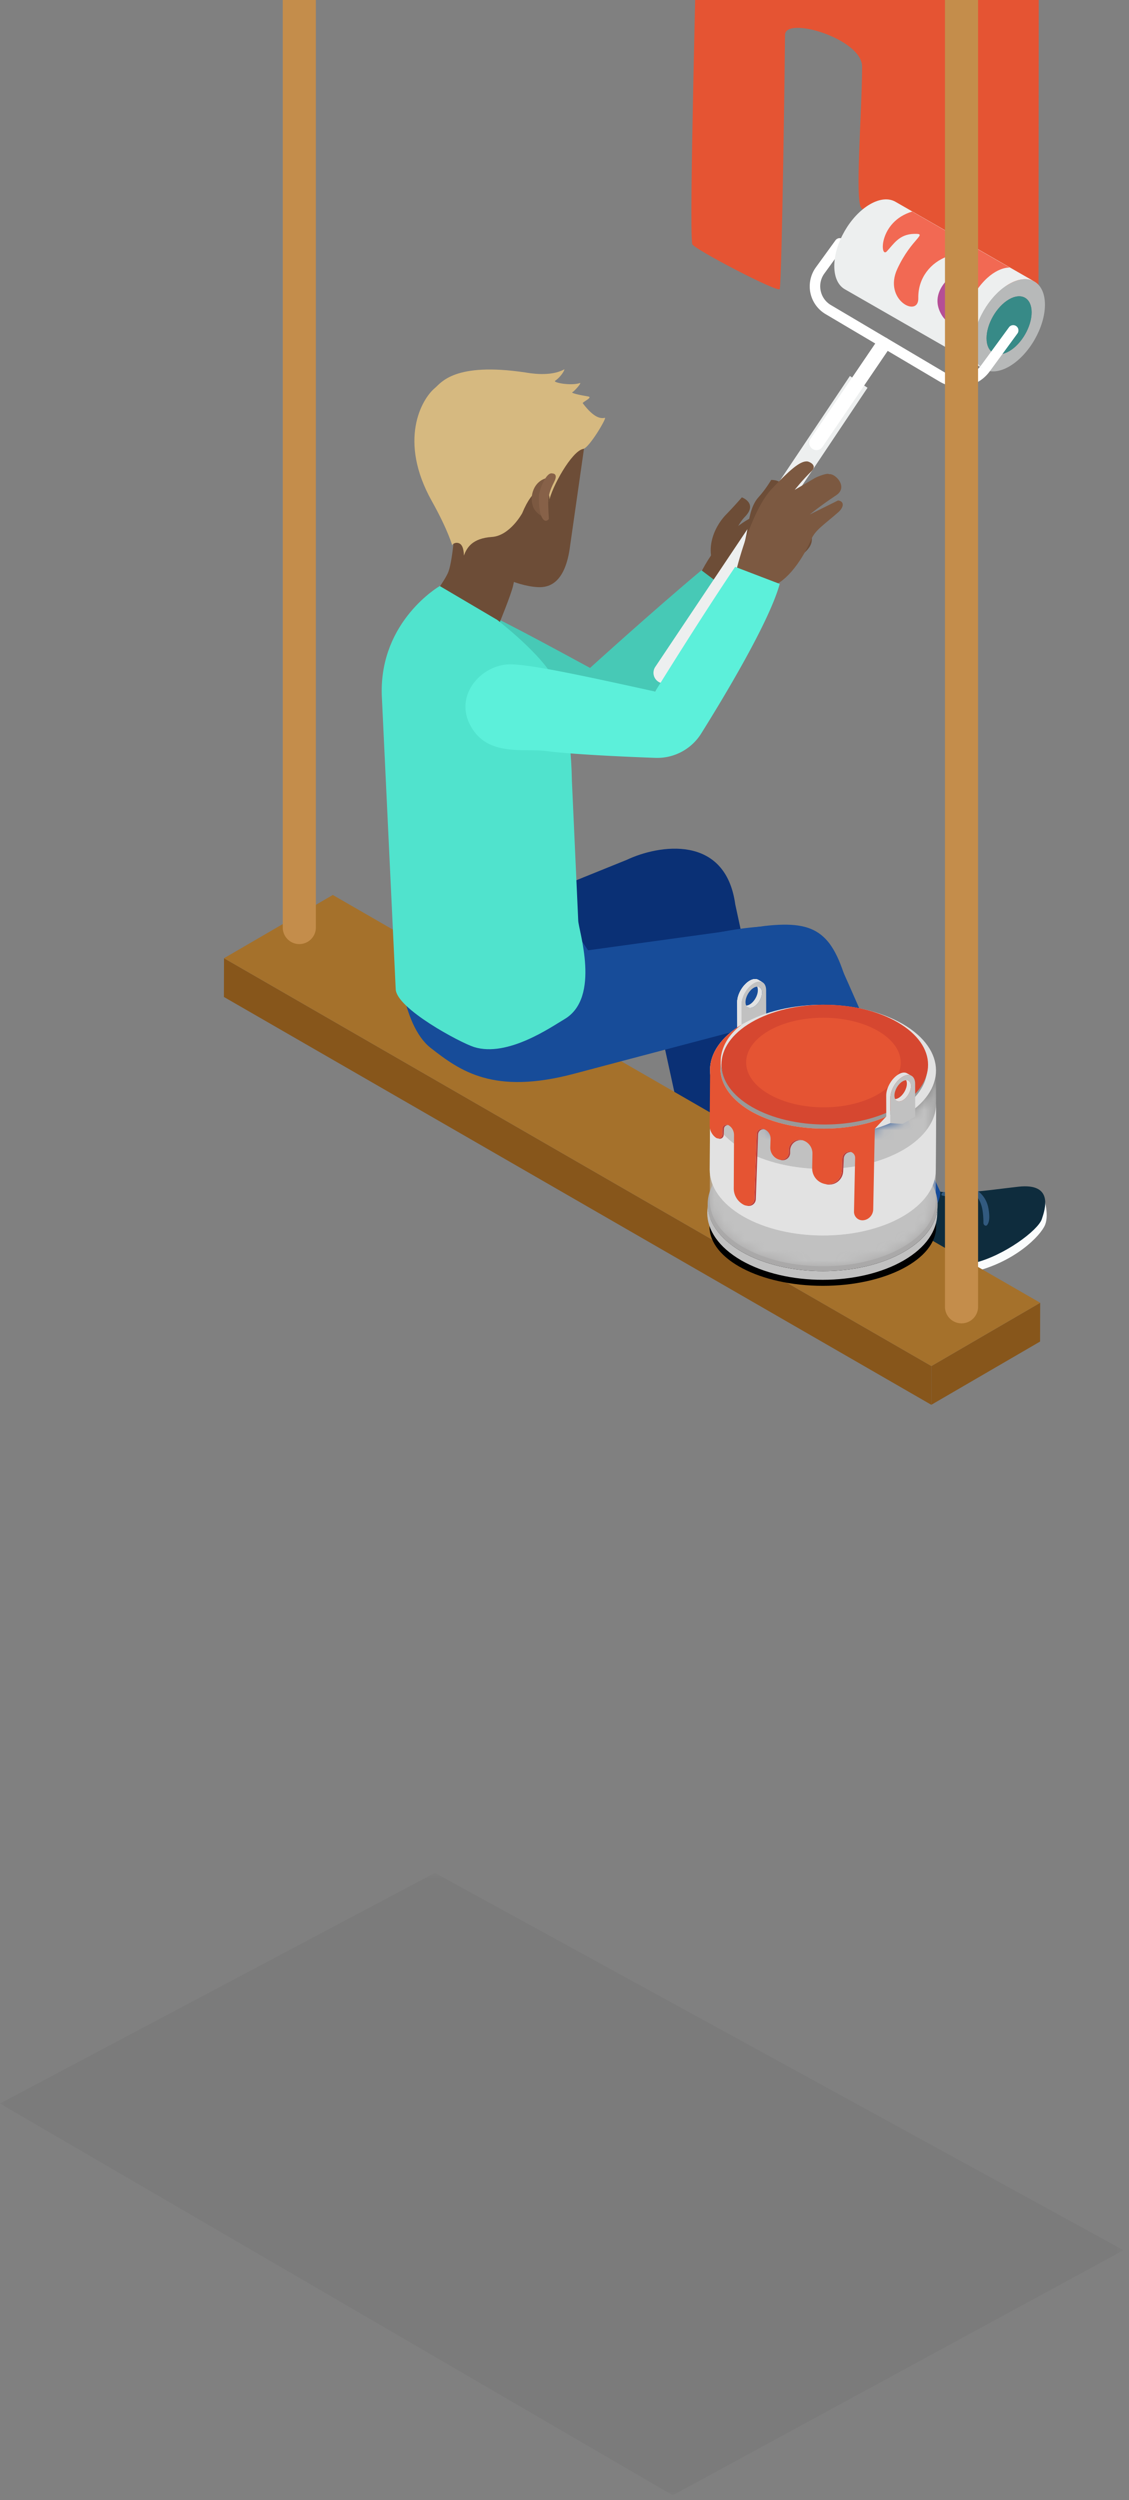 <svg xmlns="http://www.w3.org/2000/svg" xmlns:xlink="http://www.w3.org/1999/xlink" width="113" height="250" viewBox="0 0 113 250">
    <rect x="0" y="0" width="113" height="250" fill="#808080" stroke="none"/>
    <defs>
        <path id="a" d="M.818 1.233c-.098.053-.173.1-.214.128l.819.49c.041-.024.114-.071.211-.127.356-.199 1.034-.496 1.632-.297.072.022.14.052.204.089l-.78-.471a1.352 1.352 0 0 0-.241-.112 1.366 1.366 0 0 0-.423-.064c-.472 0-.936.211-1.208.364m2.688.305l-.036-.022"/>
        <path id="c" d="M.531.433A2.825 2.825 0 0 0 .324.57l.834.464c.04-.027.111-.079.206-.136C1.712.687 2.38.368 2.985.545c.088.024.168.057.245.101L2.395.183A1.258 1.258 0 0 0 2.151.08a1.36 1.36 0 0 0-.374-.051C1.288.029.808.265.531.433"/>
        <path id="e" d="M.038 13.517c-.01 1.696 1.107 3.381 3.328 4.667 4.435 2.559 11.603 2.559 16.006 0 2.189-1.273 3.285-2.933 3.285-4.602l.04-13.055c-.007 1.662-1.103 3.328-3.284 4.605C15.01 7.681 7.844 7.681 3.409 5.121 1.185 3.837.068 2.153.076.455"/>
        <path id="g" d="M.038 7.441c-.01 1.675 1.107 3.365 3.328 4.661 4.435 2.559 11.603 2.559 16.006 0 2.189-1.283 3.285-2.939 3.285-4.603l.04-6.644c-.007 1.657-1.103 3.332-3.284 4.605-4.403 2.552-11.569 2.552-16.004 0C1.185 4.167.068 2.475.076.792"/>
        <path id="i" d="M0 .766h112.448V63H0z"/>
    </defs>
    <g fill="none" fill-rule="evenodd">
        <path fill="#E55433" d="M62.51-72.273l41.485 24.13-.052 78.328S86.886 21.56 86.212 20.81c-.674-.75.074-9.73.074-14.158 0-2.772-7.715-5.095-7.715-3.147 0 1.28-.298 24.049-.524 25.396-.077.45-8.691-4.045-8.766-4.495-.324-1.951.45-29.291.45-31.913 0-2.623-7.416-5.17-7.416-5.17l.196-59.597z"/>
        <path fill="#6D4D37" d="M79.802 52.568c-1.07-.058-3.926.97-2.875.513.625-.272 1.442-.96 2.307-1.145 1.175-.516.061-1.2.061-1.2s-1.218-.245-3.557.77c-4.127 1.798-5.968 6.604-5.968 6.604 1.164 3.333 4.581 1.5 5.072 1.126.765-.583 2.073-1.745 2.646-2.081.853-.503.946-.417 2.266-1.298 1.348-.914 1.769-1.614 1.352-2.612-.484-1.157-1.121-.667-1.304-.677"/>
        <path fill="#6D4D37" d="M73.469 57.925s-1.437.01-2.042-1.428c-.767-1.814.078-3.856 1.291-5.088a38.007 38.007 0 0 0 1.533-1.675s1.609.586.33 1.92c-.883.916-.99 1.809-.99 1.809s1.442 1.238 1.154 2.56c-.284 1.32-1.276 1.902-1.276 1.902"/>
        <path fill="#47C9B6" d="M70.203 57.027c-4.86 4.064-11.146 9.766-11.146 9.766-6.97-3.784-11.168-6.013-13.124-6.611-2.668-.821-6.144 1.22-5.63 4.484.595 3.76 4.517 3.906 6.615 4.819 2.244.978 7.167 2.654 10.322 3.685 1.752.57 3.693.183 5.064-1.048 3.38-3.032 9.677-8.89 11.716-12.22l-3.817-2.875z"/>
        <path fill="#FAFCFC" d="M85.986 120.085s-1.065 1.265-1.09 3.57c-.026 2.309.245 3.216.791 3.69.547.479 1.642 1.43 3.035 1.355 1.395-.076 3.152-.53 4.005-.708.85-.183 1.5-.078 4.546-.766 4.284-.973 6.898-3.662 7.333-4.748.437-1.102-.176-2.873-.176-2.873-3.553.39-10.487 1.596-11.704.074-1.216-1.52-6.74.406-6.74.406"/>
        <path fill="#0E2C3D" d="M85.712 118.808s-1.064 1.266-1.09 3.57c-.025 2.307.243 3.215.791 3.692.548.476 1.642 1.43 3.036 1.352 1.394-.076 3.153-.525 4.004-.71.851-.18 1.996.316 5.031-.409 3.036-.728 6.418-3.28 6.791-4.39.33-.98 1.212-3.632-2.34-3.242-3.553.391-8.268 1.251-9.482-.268-1.217-1.522-6.74.405-6.74.405"/>
        <path fill="#325A7F" d="M88.115 123.784c-.653-2.013-3.035-3.43-3.035-3.43l-.119-.065a6.985 6.985 0 0 0-.338 2.09c-.026 2.306.242 3.215.79 3.69.548.478 1.642 1.432 3.036 1.354.07-.004.142-.012.212-.02-.013-.811-.106-2.267-.546-3.62M96.157 122.998c-.137.163-.37-.007-.37-.22 0 0 .023-.597-.094-1.298-.168-.982-.66-1.658-1.057-1.848-.164-.076-.447-.025-.403-.2a.273.273 0 0 1 .366-.201c.498.206 1.468.776 1.698 2.145.138.813.091 1.343-.14 1.622M97.578 122.695c-.139.162-.369-.007-.373-.218 0 0 .024-.6-.095-1.303-.169-.98-.65-1.574-1.047-1.765-.16-.079-.454-.109-.413-.282.04-.163.211-.264.367-.2.5.206 1.468.775 1.701 2.146.136.812.091 1.342-.14 1.622"/>
        <path fill="#325A7F" d="M98.799 122.506c-.137.166-.37-.004-.372-.217 0 0 .023-.6-.094-1.3-.169-.982-.657-1.565-1.057-1.757-.162-.076-.445-.116-.404-.29.039-.165.212-.266.368-.204.498.208 1.467.777 1.7 2.149.138.81.09 1.343-.141 1.619"/>
        <path fill="#FAFCFC" d="M70.09 114.578s-.935 1.314-.776 3.562c.16 2.242.495 3.103 1.063 3.522.571.42 1.283.52 2.63.337 1.352-.188 3.515-1.498 4.329-1.744.813-.243.581-.248 3.485-1.162 4.09-1.286 4.791-2.378 5.128-3.468.339-1.11 0-2.373 0-2.373-3.426.663-8.03 1.776-9.335.393-1.304-1.38-6.524.933-6.524.933"/>
        <path fill="#0E2C3D" d="M69.721 113.357s-.934 1.315-.774 3.56c.158 2.246.493 3.105 1.061 3.525.571.42 1.633.638 2.975.4 1.068-.19 1.954-.572 2.728-.92 1.29-.58 2.037-.878 4.342-1.349 4.837-.993 5.85-3.545 6.126-4.655.24-.979-2.582-1.284-5.294-.895-3.895.557-3.66-.35-4.64-.6-1.842-.463-6.524.934-6.524.934"/>
        <path fill="#325A7F" d="M72.457 118.005c-.796-1.905-3.228-3.094-3.228-3.094l-.12-.054a6.794 6.794 0 0 0-.161 2.06c.157 2.246.492 3.106 1.06 3.526.572.419 1.668.594 3.017.409.067-.01.137-.024.206-.035-.081-.788-.241-1.531-.774-2.812"/>
        <path fill="#0A3075" d="M44.368 93.76l5.9-2.738 12.487-5.047c3.134-1.48 9.859-2.616 10.837 4.466l5.032 23.272s.899 3.596-4.313 3.865c-2.922.15-5.301-1.438-5.301-1.438l-3.864-17.702s-13.844 5.029-17.87 4.643c-7.185-.685-2.908-9.322-2.908-9.322"/>
        <path fill="#87561B" d="M104.11 130.279l-.01 3.877-10.886 6.325.008-3.874z"/>
        <path fill="#87561B" d="M93.223 136.607l-.01 3.874-70.802-40.784.01-3.875z"/>
        <path fill="#A5712B" d="M104.11 130.279l-10.888 6.328-70.8-40.785 10.887-6.325z"/>
        <path fill="#174C99" d="M71.286 93.395s9.853-2.423 11.932 1.29c.943 1.683 7.873 18.014 10.86 24.42.31.662-1.553 4.66-3.298 3.656-3.417-1.964-8.242-4.733-8.242-4.733l-6.489-16.527-4.763-8.106z"/>
        <path fill="#995710" d="M50.707 71.757l2.406-1.744 2.113.926-2.347 1.738z"/>
        <path fill="#6D4D37" d="M53.853 40.925l5.087.526-1.874 13.092c-.466 3.76-2.091 4.234-3.236 4.172-2.378-.132-4.931-1.634-6.207-2.505-2.478-1.685-2.146-6.095-2.145-6.453l-.271-8.843 8.646.011z"/>
        <path fill="#6D4D37" d="M42.861 60.281s1.706-2.246 2.025-3.119c.509-1.377.754-5.827.754-5.827l6.642 1.415s-.585 4.394-.935 5.86c-.218.912-1.346 3.661-1.346 3.661.021 1.09 5.903 8.535 5.967 11.917l-12.573-3.78c-.027-1.439-.534-10.127-.534-10.127"/>
        <path fill="#D6B980" d="M58.874 39.647c.512.098-.629.57-.544.68 1.135 1.498 1.8 1.543 2.214 1.456.23-.046-1.56 3.002-2.169 3.109-1.144.2-3.175 3.84-3.435 5.3 0 0 .196-.53-.148-.968-.349-.45-1.382-.66-2.527 2.1 0 0-1.224 2.248-3.028 2.372-2.005.137-2.51 1.093-2.812 1.863 0 0 .035-.934-.405-1.193-.373-.22-.796.043-.752.2.03.11-.353-1.433-2.047-4.456-3.38-6.037-1.042-10.184.303-11.302.616-.511 1.934-2.631 9.081-1.558.38.059 2.49.458 3.873-.317.076-.041-.199.64-.917 1.148-.248.175 1.57.523 2.466.228.273-.088-.564.837-.714.893-.36.135 1.561.445 1.561.445"/>
        <path fill="#7C5941" d="M54.781 47.792s-1.073.151-1.454 1.38c-.267.868.027 1.6.193 1.818.44.581.916.713.916.713s.02-2.093.049-2.479c.027-.386.296-1.432.296-1.432"/>
        <path fill="#876148" d="M55.297 47.347s.614-.02.164.852c-.448.869-.563 1.396-.589 1.89-.02.455.063 1.81.063 1.81s-.394.552-.752-.28c-.17-.395-.273-1.148-.235-2.111.016-.392.688-2.368 1.35-2.161"/>
        <g transform="translate(49 89.527)">
            <mask id="b" fill="#fff">
                <use xlink:href="#a"/>
            </mask>
            <path fill="#8E8A8B" d="M1.423 1.851l-.82-.49c.042-.028.116-.075.215-.129.354-.198 1.032-.495 1.63-.299.085.03.165.066.242.112l.816.493a1.028 1.028 0 0 0-.24-.11c-.598-.2-1.277.097-1.632.296-.097.056-.17.103-.211.127" mask="url(#b)"/>
        </g>
        <g transform="translate(68 102.527)">
            <mask id="d" fill="#fff">
                <use xlink:href="#c"/>
            </mask>
            <path fill="#8E8A8B" d="M1.157 1.033L.323.57C.363.542.435.491.531.433.878.223 1.546-.096 2.151.08c.086.026.167.06.244.102l.835.464a1.071 1.071 0 0 0-.246-.102C2.38.367 1.712.687 1.364.897c-.096.058-.166.11-.207.136" mask="url(#d)"/>
        </g>
        <g>
            <path fill="#174C99" d="M43.117 104.802c-3.078-2.394-3.282-9.503-3.282-9.503l1.71-13.17 13.173 6.841 4.143 6.06 17.71-2.438c5.212-.582 6.906.724 8.433 6.654l-3.092 3.236s-4.982 1.161-5.018 1.047c-.39-1.165-1.684-.838-1.684-.838s-12.482 3.282-17.726 4.677c-8.106 2.156-11.427-.279-14.367-2.566"/>
            <path fill="#50E3CD" d="M55.081 67.258c1.148 1.756 2.06 5.528 2.16 10.827l.633 13.971c.017.922 2.304 7.699-1.376 9.861-1.293.758-5.68 3.84-9.047 2.789-1.376-.431-7.808-3.863-7.845-5.802l-1.396-29.43c-.21-7.41 5.806-10.871 5.806-10.871l5.746 3.384s3.793 2.935 5.32 5.271"/>
            <path fill="#EDEFEF" d="M65.879 68.164a1.064 1.064 0 0 0 1.474-.296l19.476-29.09-1.764-1.177-19.481 29.09a1.064 1.064 0 0 0 .295 1.473"/>
            <path fill="#FFF" d="M81.321 44.89a.72.72 0 0 0 1-.204l6.691-9.838a.722.722 0 0 0-1.204-.8l-6.688 9.841a.723.723 0 0 0 .201 1"/>
            <path fill="#6D4D37" d="M74.014 56.26s.602-2.187.775-3.243c.164-1.062.373-2.466 1.118-3.282.741-.813 1.283-1.745 1.283-1.745s1.35-.02.911.887c-.438.902-1.227 2.404-1.126 2.998.101.593.414 1.58.094 2.284-.319.703-3.294 3.248-3.055 2.102"/>
            <path fill="#7C5941" d="M81.045 51.453s1.021-.848 2.653-1.93c1.243-.823-.12-2.224-.722-2.102-.109-.152-1.075.187-1.466.413l-1.97 1.156s.713-.916 1.68-1.87c.642-.627-.277-.96-.38-.973-.763-.12-1.934 1.006-3.58 2.724-2.165 2.267-3.619 8.364-3.619 8.364s1.844 1.519 3.291 1.422c1.45-.104 3.238-2.34 4.256-4.701.411-.963 1.272-1.466 2.694-2.715.623-.542.627-1.12-.003-1.196l-2.834 1.408z"/>
            <path fill="#5CF0DA" d="M73.58 56.685c-3.546 5.251-8.01 12.471-8.01 12.471-7.744-1.707-12.395-2.687-14.439-2.72-2.792-.05-5.568 2.875-4.172 5.868 1.616 3.448 5.425 2.503 7.692 2.8 2.428.316 7.622.566 10.94.682a5.184 5.184 0 0 0 4.575-2.409c2.41-3.849 6.837-11.22 7.875-14.985l-4.462-1.707z"/>
            <path fill="#000" d="M93.702 122.66c0 3.272-5.078 5.923-11.344 5.923-6.265 0-11.344-2.651-11.344-5.923 0-3.27 5.079-5.921 11.344-5.921 6.266 0 11.344 2.65 11.344 5.92"/>
            <path fill="#E2E2E2" d="M76.03 98.73l-.41-.245c.151.084.23.268.23.535.01.518-.355 1.161-.817 1.428-.224.128-.433.144-.593.052l.42.243c.148.083.355.074.584-.062.46-.265.829-.9.829-1.427 0-.265-.1-.444-.243-.525"/>
            <path fill="#C1C1C1" d="M75.444 100.681c.46-.266.829-.9.829-1.427 0-.525-.379-.736-.829-.476-.462.267-.828.91-.828 1.435 0 .52.366.734.828.468m0-2.363c.676-.405 1.237-.083 1.237.71l.008 2.533-2.485 1.43-.006-2.53c0-.792.558-1.745 1.246-2.143"/>
            <path fill="#E2E2E2" d="M75.913 97.994c-.228-.136-.542-.119-.88.078-.683.4-1.247 1.36-1.247 2.141l.012 2.545.406.233-.006-2.53c0-.792.558-1.745 1.246-2.143.34-.203.651-.219.877-.083l-.408-.24z"/>
            <path fill="#C1C1C1" d="M93.85 120.485l-.042.856c0 1.701-1.115 3.4-3.345 4.697-4.467 2.593-11.759 2.593-16.273 0-2.274-1.319-3.404-3.036-3.404-4.75l.05-.874c-.016 1.715 1.124 3.434 3.384 4.75 4.517 2.604 11.804 2.604 16.283 0 2.223-1.286 3.34-2.987 3.347-4.679"/>
            <path fill="#AAA9A9" d="M90.445 115.74c4.514 2.596 4.54 6.824.058 9.424-4.478 2.604-11.766 2.604-16.283 0-4.504-2.6-4.528-6.828-.047-9.424 4.482-2.606 11.767-2.606 16.272 0"/>
        </g>
        <g transform="translate(71 106.527)">
            <mask id="f" fill="#fff">
                <use xlink:href="#e"/>
            </mask>
            <path fill="#C1C1C1" d="M22.698.527l-.041 13.055c0 1.669-1.096 3.329-3.285 4.602-4.403 2.559-11.57 2.559-16.006 0C1.146 16.899.03 15.213.038 13.517L.075.456C.068 2.153 1.185 3.836 3.41 5.12c4.434 2.56 11.602 2.56 16.004.01 2.18-1.276 3.276-2.942 3.285-4.604" mask="url(#f)"/>
        </g>
        <path fill="#E2E2E2" d="M93.698 110.381l-.041 6.645c0 1.664-1.096 3.32-3.285 4.603-4.403 2.56-11.57 2.56-16.005 0-2.222-1.296-3.339-2.986-3.329-4.662l.038-6.647c-.008 1.681 1.11 3.375 3.333 4.667 4.434 2.553 11.601 2.553 16.003 0 2.181-1.273 3.277-2.947 3.285-4.606"/>
        <g transform="translate(71 109.527)">
            <mask id="h" fill="#fff">
                <use xlink:href="#g"/>
            </mask>
            <path fill="#E2E2E2" d="M22.698.855L22.657 7.5c0 1.662-1.096 3.32-3.285 4.601-4.403 2.56-11.57 2.56-16.006 0C1.146 10.806.03 9.115.038 7.441L.075.793C.068 2.474 1.185 4.168 3.41 5.46c4.434 2.552 11.602 2.552 16.004 0 2.18-1.272 3.276-2.947 3.285-4.606" mask="url(#h)"/>
        </g>
        <g>
            <path fill="#E2E2E2" d="M89.674 110.996c-3.937 2.299-10.379 2.299-14.353 0-3.974-2.287-3.989-6.018-.044-8.304 3.954-2.301 10.377-2.301 14.36 0 3.97 2.286 3.995 6.017.037 8.304m.674-8.6c-4.434-2.56-11.594-2.56-15.998 0-4.406 2.564-4.381 6.706.052 9.275 4.438 2.554 11.597 2.554 15.993 0 4.407-2.57 4.377-6.711-.046-9.274"/>
            <path fill="#E2E2E2" d="M75.913 97.994c-.228-.136-.542-.119-.88.078-.683.4-1.247 1.36-1.247 2.141l.012 2.545.406.233-.006-2.53c0-.792.558-1.745 1.246-2.143.34-.203.651-.219.877-.083l-.408-.24z"/>
            <path fill="#E2E2E2" d="M75.913 97.994c-.228-.136-.542-.119-.88.078-.683.4-1.247 1.36-1.247 2.141l.012 2.545.406.233-.006-2.53c0-.792.558-1.745 1.246-2.143.34-.203.651-.219.877-.083l-.408-.24z"/>
            <path fill="#999" d="M92.817 106.124l-.028.789c-.009 1.517-1.012 3.04-3.014 4.205-4.017 2.338-10.568 2.338-14.625 0-2.027-1.181-3.048-2.728-3.04-4.263l.026-.786c0 1.545 1.021 3.089 3.051 4.262 4.053 2.344 10.604 2.344 14.625.009 2-1.164 3.005-2.686 3.005-4.216"/>
            <path fill="#E55433" d="M88.531 102.736c3.492 2.021 3.523 5.301.037 7.322-3.481 2.015-9.129 2.015-12.629-.011-3.498-2.01-3.517-5.29-.045-7.311 3.476-2.021 9.138-2.021 12.637 0"/>
            <path fill="#D64730" d="M87.903 109.417c-3.008 1.757-7.911 1.757-10.938 0-3.038-1.746-3.042-4.58-.033-6.333 3.01-1.748 7.905-1.748 10.931 0 3.042 1.754 3.059 4.587.04 6.333m1.936-7.19c-4.048-2.341-10.599-2.341-14.624 0-4.026 2.346-4.001 6.138.044 8.47 4.053 2.34 10.602 2.34 14.619 0 4.03-2.332 4.014-6.124-.039-8.47"/>
            <path fill="#E2E2E2" d="M90.93 108.073l-.408-.242c.15.09.245.273.245.542 0 .52-.371 1.151-.822 1.42-.235.133-.44.151-.59.06l.407.244c.149.082.37.066.594-.061.452-.267.824-.902.824-1.428 0-.266-.097-.447-.25-.535"/>
            <path fill="#E2E2E2" d="M90.816 107.349c-.223-.147-.538-.123-.88.082-.68.392-1.237 1.35-1.237 2.132l.009 2.543.395.2.007-2.497c0-.785.554-1.745 1.239-2.138.34-.201.656-.227.876-.09l-.41-.232z"/>
            <path fill="#C1C1C1" d="M90.356 110.036c.453-.268.824-.902.824-1.43-.01-.525-.371-.735-.831-.475-.462.268-.826.898-.826 1.426 0 .534.373.735.833.479m-.007-2.365c.684-.404 1.246-.085 1.246.703l.008 3.297-1.254.715-1.246-.064.007-2.513c0-.785.554-1.745 1.239-2.138"/>
            <path fill="#E2E2E2" d="M75.913 97.994c-.228-.136-.542-.119-.88.078-.683.4-1.247 1.36-1.247 2.141l.012 2.545.038.025.38-.304-.018-2.019c0-.79.558-1.744 1.246-2.142.34-.203.651-.219.877-.083l-.408-.24z"/>
            <path fill="#BC3E3B" d="M76.455 112.914a.54.54 0 0 0-.72.492l-.228 6.45a.713.713 0 0 1-.813.694.709.709 0 0 0 .958-.653l.226-6.448a.552.552 0 0 1 .606-.53c-.023 0-.023-.005-.03-.005M72.307 112.854l-.014.602c-.01.234-.217.388-.427.388a.402.402 0 0 0 .568-.358l.027-.598c.005-.234.208-.386.417-.38a.407.407 0 0 0-.571.346M80.16 113.989a1.042 1.042 0 0 0-1.216 1.012v.259a.75.75 0 0 1-.86.719c.014 0 .031.008.06.021a.749.749 0 0 0 .942-.695v-.26a1.058 1.058 0 0 1 1.214-1.022c.034 0 .067.016.1.023-.086-.023-.158-.05-.24-.057M84.967 115.17a.688.688 0 0 0-.663.658l-.049 1.253c-.035.8-.727 1.41-1.522 1.34-.07 0-.136-.031-.2-.038.115.039.226.072.337.072a1.397 1.397 0 0 0 1.523-1.332l.063-1.263a.67.67 0 0 1 .651-.65h.1a.736.736 0 0 0-.24-.04"/>
            <path fill="#F2665F" d="M72.152 106.433c.016.1.034.194.049.29-.015-.096-.033-.19-.05-.29M72.152 106.433c0-.097-.006-.19-.006-.288 0 .098.006.19.006.288"/>
            <path fill="#E55433" d="M87.101 112.24c-3.873 1.104-8.665.76-11.95-1.122-1.939-1.133-2.95-2.59-3.04-4.057v-.206l.025-.786c0 .022-.112-1.961 2.084-3.59v-.01c-2.21 1.343-3.268 3.08-3.145 4.808l-.047 5.243c-.01.48.218.953.615 1.242a.406.406 0 0 0 .65-.306l.014-.602a.41.41 0 0 1 .603-.334c.352.199.557.575.557.983l-.026 5.313a1.837 1.837 0 0 0 1.01 1.669.722.722 0 0 0 1.055-.628l.228-6.451a.541.541 0 0 1 .721-.492.99.99 0 0 1 .671.97l-.029.858a1.249 1.249 0 0 0 .9 1.222.754.754 0 0 0 .947-.704V115a1.042 1.042 0 0 1 1.216-1.011 1.368 1.368 0 0 1 1.157 1.379l-.027 1.447a1.589 1.589 0 0 0 1.442 1.607 1.404 1.404 0 0 0 1.522-1.341l.05-1.253a.685.685 0 0 1 .663-.658.607.607 0 0 1 .622.624l-.113 5.384c0 .506.43.909.951.846.551-.065.968-.543.973-1.107l.157-8.04 1.141-1.218s-.633.298-1.597.58"/>
            <path fill="#B7B9B9" d="M101.007 35.123c1.245-.718 2.252-2.464 2.25-3.898-.006-1.43-1.02-2.008-2.266-1.29-1.246.72-2.254 2.467-2.25 3.896.002 1.434 1.019 2.013 2.266 1.292m-.02-6.716c1.98-1.143 3.592-.225 3.6 2.05.004 2.28-1.597 5.048-3.575 6.19-1.984 1.145-3.593.23-3.599-2.05-.007-2.274 1.591-5.045 3.575-6.19"/>
            <path fill="#378A87" d="M100.991 29.935c1.245-.718 2.26-.14 2.265 1.29.003 1.434-1.004 3.18-2.25 3.898-1.247.721-2.263.142-2.265-1.292-.005-1.429 1.003-3.176 2.25-3.896"/>
            <path fill="#FFF" d="M95.991 38.698a3.802 3.802 0 0 1-1.943-.536l-11.414-6.748a3.24 3.24 0 0 1-1.522-2.127 3.24 3.24 0 0 1 .551-2.557l1.946-2.68a.525.525 0 1 1 .848.617l-1.944 2.68a2.161 2.161 0 0 0-.373 1.726 2.16 2.16 0 0 0 1.028 1.437l11.416 6.75a2.747 2.747 0 0 0 3.63-.745l2.787-3.804a.525.525 0 0 1 .846.62l-2.786 3.804a3.796 3.796 0 0 1-3.07 1.563"/>
            <path fill="#EDEFEF" d="M89.628 20.18c-.652-.38-1.555-.328-2.552.248-1.981 1.144-3.58 3.916-3.573 6.19.002 1.132.402 1.928 1.044 2.302l13.912 7.98c-.645-.375-1.041-1.17-1.045-2.303-.008-2.274 1.59-5.045 3.574-6.19.996-.576 1.899-.628 2.552-.249L89.628 20.18z"/>
            <path fill="#F26953" d="M91.3 21.156l9.757 5.6s-1.532-.131-3.15 2.058c-1.51 2.042-2.337.756-1.618-.832 1.224-2.713.35-2.975-1.401-2.363-1.75.613-3.02 2.188-2.976 4.201.042 2.012-3.544.175-2.1-2.933 1.445-3.106 3.151-3.543 1.663-3.5-1.487.044-2.013 1.006-2.715 1.75-.699.745-.83-2.975 2.54-3.981"/>
            <path fill="#B54E96" d="M95.632 27.281s-2.56 1.608-1.577 3.84c.985 2.231 2.837.906 1.97-.165-1.117-1.378-.82-2.427-.394-3.675"/>
            <path fill="#C48D4B" d="M97.894 130.72a1.657 1.657 0 0 1-3.313 0V-65.416a1.656 1.656 0 1 1 3.313 0V130.72zM31.614 92.793a1.657 1.657 0 0 1-3.313 0v-196.136a1.656 1.656 0 1 1 3.313 0V92.793z"/>
            <g transform="translate(0 186.527)">
                <mask id="j" fill="#fff">
                    <use xlink:href="#i"/>
                </mask>
                <path fill="#000" d="M67.332 63L0 23.829 43.527.766l68.92 37.73z" mask="url(#j)" opacity=".2"/>
            </g>
        </g>
    </g>
</svg>
